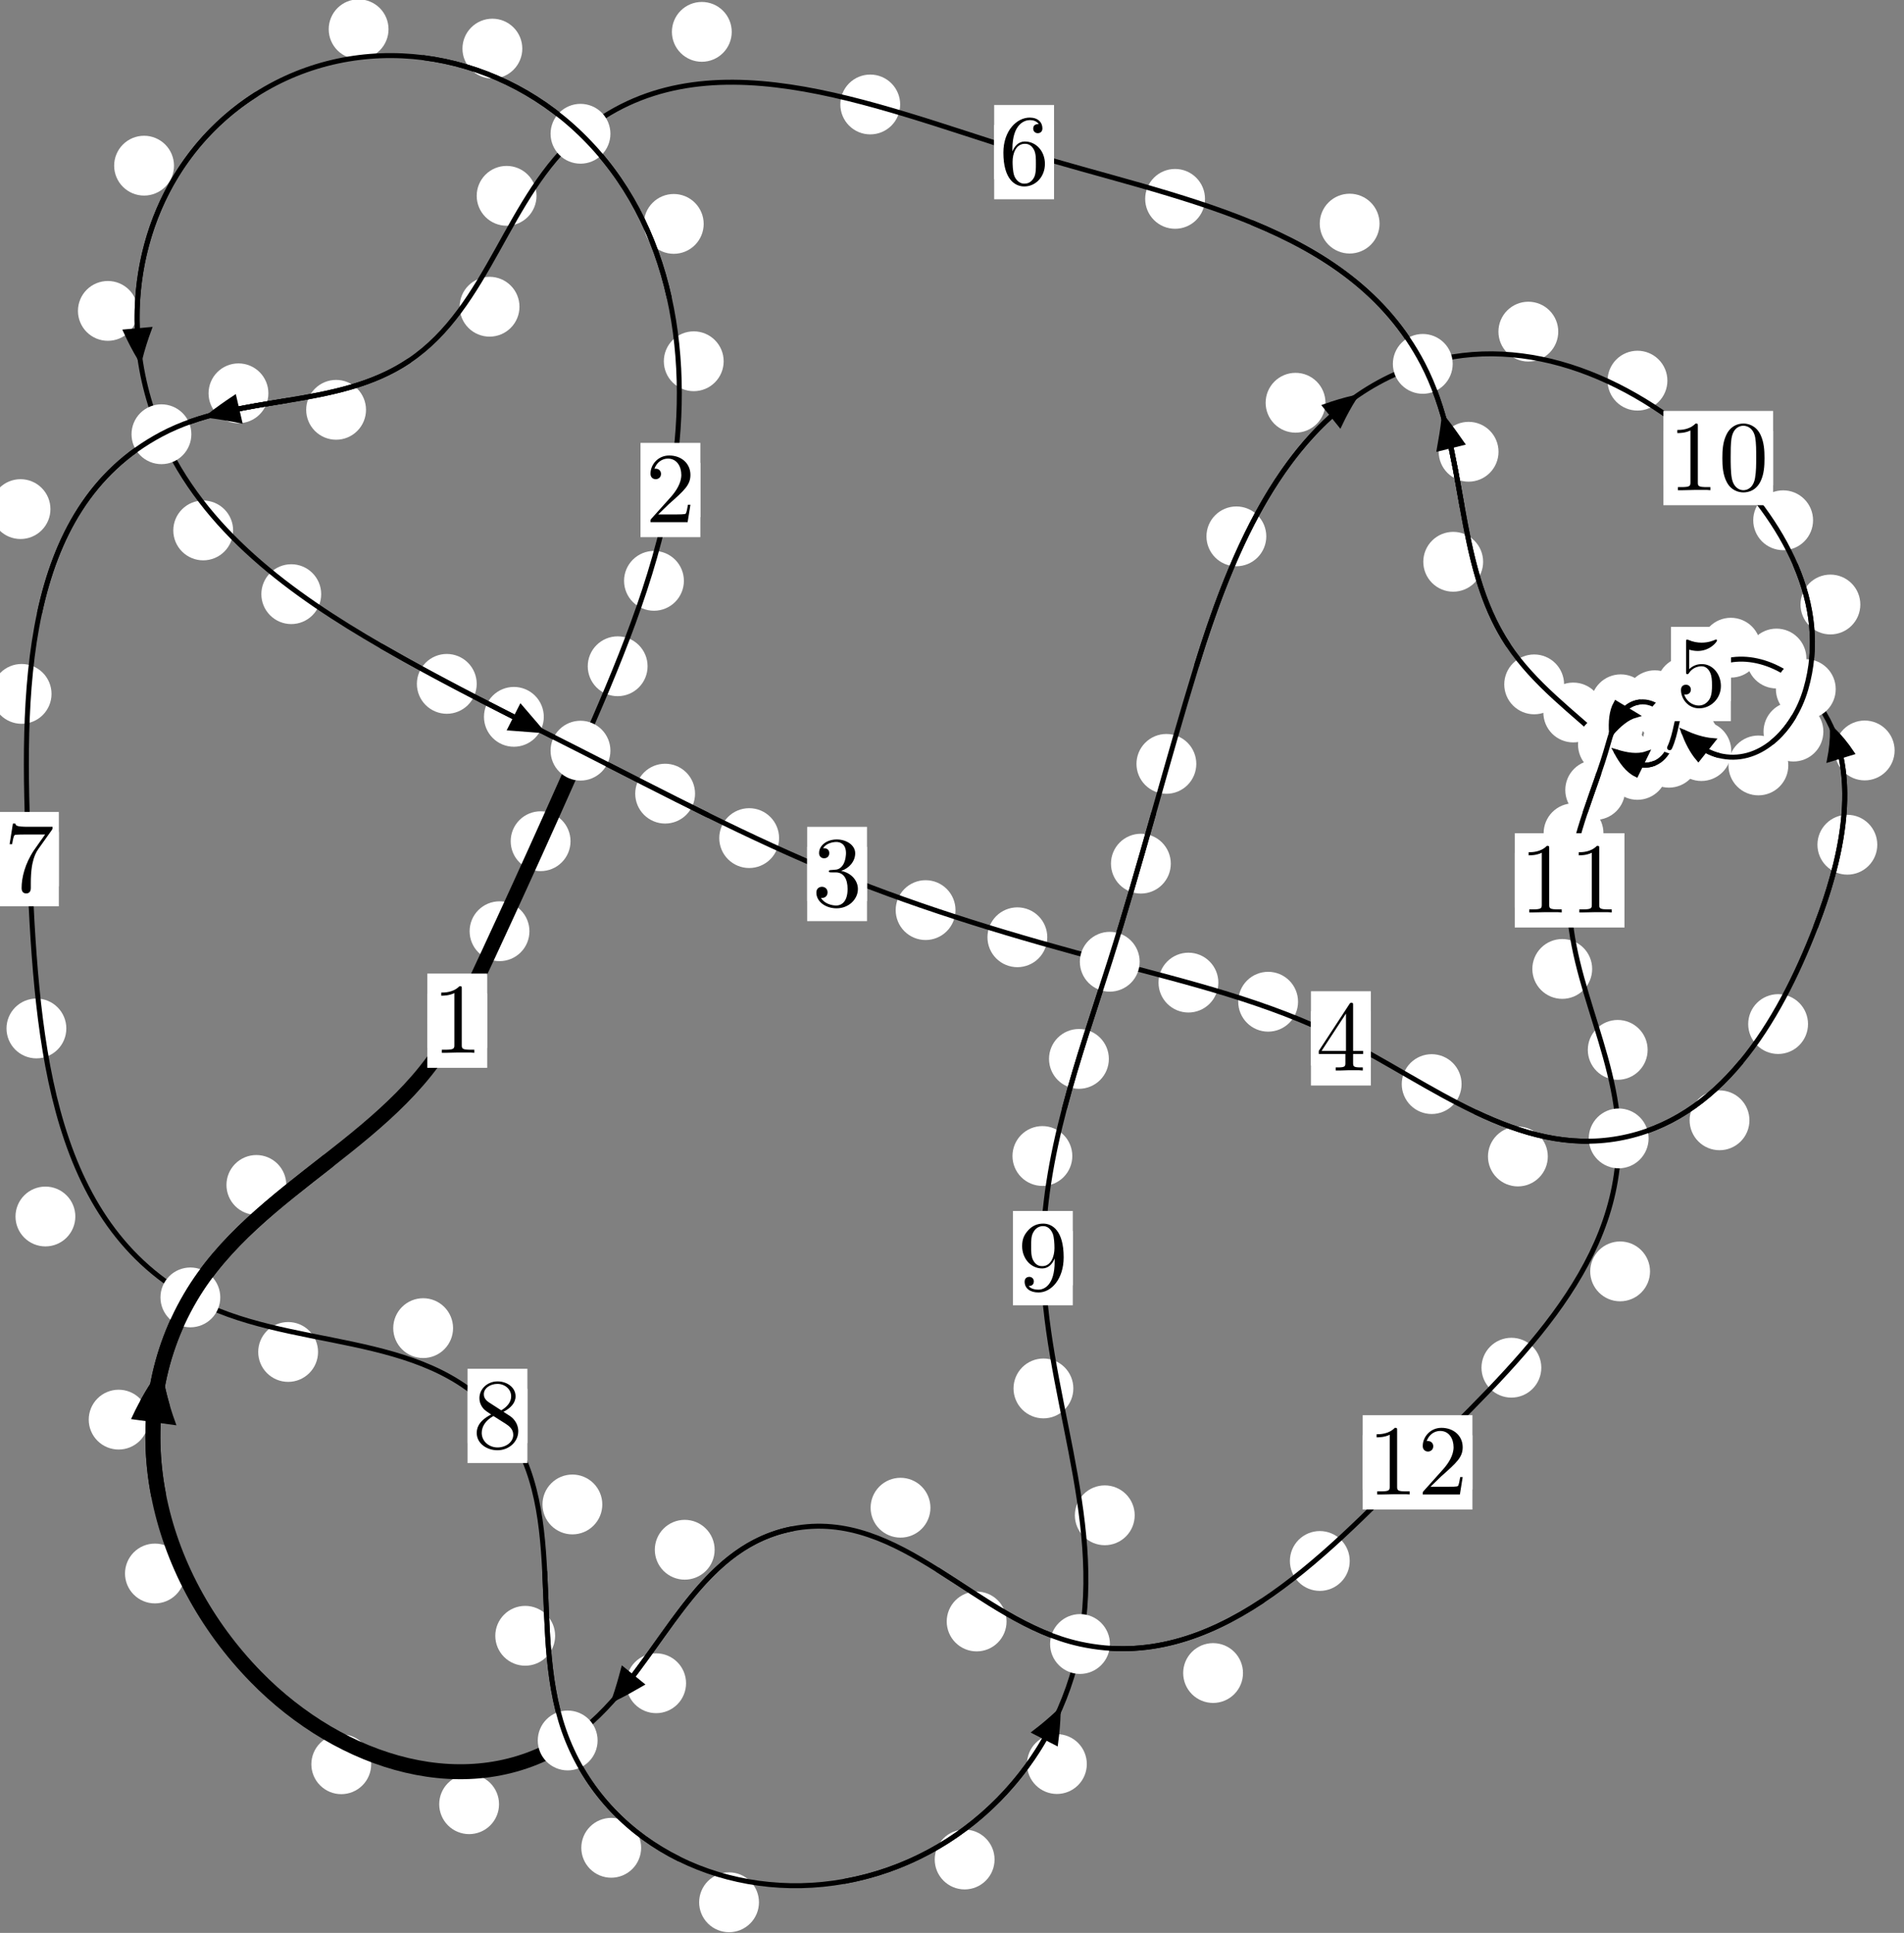 <?xml version="1.0"?>
<!-- Created by MetaPost 1.999 on 2021.07.06:0005 -->
<svg version="1.1" xmlns="http://www.w3.org/2000/svg" xmlns:xlink="http://www.w3.org/1999/xlink" width="190.238" height="193.119" viewBox="0 0 190.238 193.119">
<rect x="0" y="0" width="190.238" height="193.119" fill="#808080" stroke="none"/>
<!-- Original BoundingBox: -58.937637 -118.050888 131.300308 75.068024 -->
  <defs>
    <g transform="scale(0.01,0.01)" id="GLYPHcmr10_48">
      <path style="fill-rule: evenodd;" d="M460 -320C460 -400,455 -480,420 -554C374 -650,292 -666,250 -666C190 -666,117 -640,76 -547C44 -478,39 -400,39 -320C39 -245,43 -155,84 -79C127 2,200 22,249 22C303 22,379 1,423 -94C455 -163,460 -241,460 -320M249 -0C210 -0,151 -25,133 -121C122 -181,122 -273,122 -332C122 -396,122 -462,130 -516C149 -635,224 -644,249 -644C282 -644,348 -626,367 -527C377 -471,377 -395,377 -332C377 -257,377 -189,366 -125C351 -30,294 -0,249 -0"></path>
    </g>
    <g transform="scale(0.01,0.01)" id="GLYPHcmr10_49">
      <path style="fill-rule: evenodd;" d="M294 -640C294 -664,294 -666,271 -666C209 -602,121 -602,89 -602L89 -571C109 -571,168 -571,220 -597L220 -79C220 -43,217 -31,127 -31L95 -31L95 -0L257 -0L130 -3L217 -3L257 -3L297 -3L384 -3L419 -0L419 -31L387 -31C297 -31,294 -42,294 -79"></path>
    </g>
    <g transform="scale(0.01,0.01)" id="GLYPHcmr10_50">
      <path style="fill-rule: evenodd;" d="M127 -77L233 -180C389 -318,449 -372,449 -472C449 -586,359 -666,237 -666C124 -666,50 -574,50 -485C50 -429,100 -429,103 -429C120 -429,155 -441,155 -482C155 -508,137 -534,102 -534C94 -534,92 -534,89 -533C112 -598,166 -635,224 -635C315 -635,358 -554,358 -472C358 -392,308 -313,253 -251L61 -37C50 -26,50 -24,50 -0L421 -0L449 -174L424 -174C419 -144,412 -100,402 -85C395 -77,329 -77,307 -77"></path>
    </g>
    <g transform="scale(0.01,0.01)" id="GLYPHcmr10_51">
      <path style="fill-rule: evenodd;" d="M290 -352C372 -379,430 -449,430 -528C430 -610,342 -666,246 -666C145 -666,69 -606,69 -530C69 -497,91 -478,120 -478C151 -478,171 -500,171 -529C171 -579,124 -579,109 -579C140 -628,206 -641,242 -641C283 -641,338 -619,338 -529C338 -517,336 -459,310 -415C280 -367,246 -364,221 -363C213 -362,189 -360,182 -360C174 -359,167 -358,167 -348C167 -337,174 -337,191 -337L235 -337C317 -337,354 -269,354 -171C354 -35,285 -6,241 -6C198 -6,123 -23,88 -82C123 -77,154 -99,154 -137C154 -173,127 -193,98 -193C74 -193,42 -179,42 -135C42 -44,135 22,244 22C366 22,457 -69,457 -171C457 -253,394 -331,290 -352"></path>
    </g>
    <g transform="scale(0.01,0.01)" id="GLYPHcmr10_52">
      <path style="fill-rule: evenodd;" d="M294 -165L294 -78C294 -42,292 -31,218 -31L197 -31L197 -0L332 -0L238 -3L290 -3L332 -3L374 -3L427 -3L468 -0L468 -31L447 -31C373 -31,371 -42,371 -78L371 -165L471 -165L471 -196L371 -196L371 -651C371 -671,371 -677,355 -677C346 -677,343 -677,335 -665L28 -196L28 -165M300 -196L56 -196L300 -569"></path>
    </g>
    <g transform="scale(0.01,0.01)" id="GLYPHcmr10_53">
      <path style="fill-rule: evenodd;" d="M449 -201C449 -320,367 -420,259 -420C211 -420,168 -404,132 -369L132 -564C152 -558,185 -551,217 -551C340 -551,410 -642,410 -655C410 -661,407 -666,400 -666C399 -666,397 -666,392 -663C372 -654,323 -634,256 -634C216 -634,170 -641,123 -662C115 -665,113 -665,111 -665C101 -665,101 -657,101 -641L101 -345C101 -327,101 -319,115 -319C122 -319,124 -322,128 -328C139 -344,176 -398,257 -398C309 -398,334 -352,342 -334C358 -297,360 -258,360 -208C360 -173,360 -113,336 -71C312 -32,275 -6,229 -6C156 -6,99 -59,82 -118C85 -117,88 -116,99 -116C132 -116,149 -141,149 -165C149 -189,132 -214,99 -214C85 -214,50 -207,50 -161C50 -75,119 22,231 22C347 22,449 -74,449 -201"></path>
    </g>
    <g transform="scale(0.01,0.01)" id="GLYPHcmr10_54">
      <path style="fill-rule: evenodd;" d="M132 -328L132 -352C132 -605,256 -641,307 -641C331 -641,373 -635,395 -601C380 -601,340 -601,340 -556C340 -525,364 -510,386 -510C402 -510,432 -519,432 -558C432 -618,388 -666,305 -666C177 -666,42 -537,42 -316C42 -49,158 22,251 22C362 22,457 -72,457 -204C457 -331,368 -427,257 -427C189 -427,152 -376,132 -328M251 -6C188 -6,158 -66,152 -81C134 -128,134 -208,134 -226C134 -304,166 -404,256 -404C272 -404,318 -404,349 -342C367 -305,367 -254,367 -205C367 -157,367 -107,350 -71C320 -11,274 -6,251 -6"></path>
    </g>
    <g transform="scale(0.01,0.01)" id="GLYPHcmr10_55">
      <path style="fill-rule: evenodd;" d="M476 -609C485 -621,485 -623,485 -644L242 -644C120 -644,118 -657,114 -676L89 -676L56 -470L81 -470C84 -486,93 -549,106 -561C113 -567,191 -567,204 -567L411 -567C400 -551,321 -442,299 -409C209 -274,176 -135,176 -33C176 -23,176 22,222 22C268 22,268 -23,268 -33L268 -84C268 -139,271 -194,279 -248C283 -271,297 -357,341 -419"></path>
    </g>
    <g transform="scale(0.01,0.01)" id="GLYPHcmr10_56">
      <path style="fill-rule: evenodd;" d="M163 -457C117 -487,113 -521,113 -538C113 -599,178 -641,249 -641C322 -641,386 -589,386 -517C386 -460,347 -412,287 -377M309 -362C381 -399,430 -451,430 -517C430 -609,341 -666,250 -666C150 -666,69 -592,69 -499C69 -481,71 -436,113 -389C124 -377,161 -352,186 -335C128 -306,42 -250,42 -151C42 -45,144 22,249 22C362 22,457 -61,457 -168C457 -204,446 -249,408 -291C389 -312,373 -322,309 -362M209 -320L332 -242C360 -223,407 -193,407 -132C407 -58,332 -6,250 -6C164 -6,92 -68,92 -151C92 -209,124 -273,209 -320"></path>
    </g>
    <g transform="scale(0.01,0.01)" id="GLYPHcmr10_57">
      <path style="fill-rule: evenodd;" d="M367 -318L367 -286C367 -52,263 -6,205 -6C188 -6,134 -8,107 -42C151 -42,159 -71,159 -88C159 -119,135 -134,113 -134C97 -134,67 -125,67 -86C67 -19,121 22,206 22C335 22,457 -114,457 -329C457 -598,342 -666,253 -666C198 -666,149 -648,106 -603C65 -558,42 -516,42 -441C42 -316,130 -218,242 -218C303 -218,344 -260,367 -318M243 -241C227 -241,181 -241,150 -304C132 -341,132 -391,132 -440C132 -494,132 -541,153 -578C180 -628,218 -641,253 -641C299 -641,332 -607,349 -562C361 -530,365 -467,365 -421C365 -338,331 -241,243 -241"></path>
    </g>
  </defs>
  <path d="M52.899 93.042C52.899 92.249,52.584 91.489,52.024 90.928C51.463 90.368,50.703 90.053,49.911 90.053C49.118 90.053,48.358 90.368,47.797 90.928C47.237 91.489,46.922 92.249,46.922 93.042C46.922 93.834,47.237 94.594,47.797 95.155C48.358 95.715,49.118 96.03,49.911 96.03C50.703 96.03,51.463 95.715,52.024 95.155C52.584 94.594,52.899 93.834,52.899 93.042Z" style="fill: rgb(100%,100%,100%);stroke: none;"></path>
  <path d="M48.677 101.981C48.677 101.188,48.362 100.428,47.802 99.867C47.241 99.307,46.481 98.992,45.688 98.992C44.896 98.992,44.136 99.307,43.575 99.867C43.015 100.428,42.7 101.188,42.7 101.981C42.7 102.773,43.015 103.534,43.575 104.094C44.136 104.655,44.896 104.969,45.688 104.969C46.481 104.969,47.241 104.655,47.802 104.094C48.362 103.534,48.677 102.773,48.677 101.981Z" style="fill: rgb(100%,100%,100%);stroke: none;"></path>
  <path d="M64.703 66.568C64.703 65.776,64.388 65.015,63.827 64.455C63.267 63.894,62.507 63.579,61.714 63.579C60.921 63.579,60.161 63.894,59.601 64.455C59.04 65.015,58.725 65.776,58.725 66.568C58.725 67.361,59.04 68.121,59.601 68.682C60.161 69.242,60.921 69.557,61.714 69.557C62.507 69.557,63.267 69.242,63.827 68.682C64.388 68.121,64.703 67.361,64.703 66.568Z" style="fill: rgb(100%,100%,100%);stroke: none;"></path>
  <path d="M57.004 84.047C57.004 83.255,56.689 82.494,56.128 81.934C55.568 81.373,54.808 81.059,54.015 81.059C53.222 81.059,52.462 81.373,51.902 81.934C51.341 82.494,51.026 83.255,51.026 84.047C51.026 84.84,51.341 85.6,51.902 86.161C52.462 86.721,53.222 87.036,54.015 87.036C54.808 87.036,55.568 86.721,56.128 86.161C56.689 85.6,57.004 84.84,57.004 84.047Z" style="fill: rgb(100%,100%,100%);stroke: none;"></path>
  <path d="M72.305 36.094C72.305 35.302,71.99 34.542,71.429 33.981C70.869 33.421,70.109 33.106,69.316 33.106C68.523 33.106,67.763 33.421,67.203 33.981C66.642 34.542,66.327 35.302,66.327 36.094C66.327 36.887,66.642 37.647,67.203 38.208C67.763 38.768,68.523 39.083,69.316 39.083C70.109 39.083,70.869 38.768,71.429 38.208C71.99 37.647,72.305 36.887,72.305 36.094Z" style="fill: rgb(100%,100%,100%);stroke: none;"></path>
  <path d="M68.331 58.032C68.331 57.24,68.016 56.48,67.455 55.919C66.895 55.359,66.135 55.044,65.342 55.044C64.549 55.044,63.789 55.359,63.229 55.919C62.668 56.48,62.353 57.24,62.353 58.032C62.353 58.825,62.668 59.585,63.229 60.146C63.789 60.706,64.549 61.021,65.342 61.021C66.135 61.021,66.895 60.706,67.455 60.146C68.016 59.585,68.331 58.825,68.331 58.032Z" style="fill: rgb(100%,100%,100%);stroke: none;"></path>
  <path d="M52.185 4.857C52.185 4.064,51.87 3.304,51.309 2.744C50.749 2.183,49.989 1.868,49.196 1.868C48.403 1.868,47.643 2.183,47.083 2.744C46.522 3.304,46.207 4.064,46.207 4.857C46.207 5.65,46.522 6.41,47.083 6.97C47.643 7.531,48.403 7.846,49.196 7.846C49.989 7.846,50.749 7.531,51.309 6.97C51.87 6.41,52.185 5.65,52.185 4.857Z" style="fill: rgb(100%,100%,100%);stroke: none;"></path>
  <path d="M70.308 22.371C70.308 21.579,69.993 20.819,69.432 20.258C68.872 19.698,68.112 19.383,67.319 19.383C66.526 19.383,65.766 19.698,65.206 20.258C64.645 20.819,64.33 21.579,64.33 22.371C64.33 23.164,64.645 23.924,65.206 24.485C65.766 25.045,66.526 25.36,67.319 25.36C68.112 25.36,68.872 25.045,69.432 24.485C69.993 23.924,70.308 23.164,70.308 22.371Z" style="fill: rgb(100%,100%,100%);stroke: none;"></path>
  <path d="M17.384 16.553C17.384 15.76,17.069 15,16.508 14.439C15.948 13.879,15.188 13.564,14.395 13.564C13.602 13.564,12.842 13.879,12.282 14.439C11.721 15,11.406 15.76,11.406 16.553C11.406 17.345,11.721 18.106,12.282 18.666C12.842 19.226,13.602 19.541,14.395 19.541C15.188 19.541,15.948 19.226,16.508 18.666C17.069 18.106,17.384 17.345,17.384 16.553Z" style="fill: rgb(100%,100%,100%);stroke: none;"></path>
  <path d="M38.82 2.921C38.82 2.128,38.505 1.368,37.945 0.807C37.384 0.247,36.624 -0.068,35.831 -0.068C35.039 -0.068,34.278 0.247,33.718 0.807C33.158 1.368,32.843 2.128,32.843 2.921C32.843 3.713,33.158 4.474,33.718 5.034C34.278 5.595,35.039 5.909,35.831 5.909C36.624 5.909,37.384 5.595,37.945 5.034C38.505 4.474,38.82 3.713,38.82 2.921Z" style="fill: rgb(100%,100%,100%);stroke: none;"></path>
  <path d="M23.293 52.997C23.293 52.204,22.978 51.444,22.417 50.883C21.857 50.323,21.097 50.008,20.304 50.008C19.511 50.008,18.751 50.323,18.191 50.883C17.63 51.444,17.315 52.204,17.315 52.997C17.315 53.789,17.63 54.549,18.191 55.11C18.751 55.67,19.511 55.985,20.304 55.985C21.097 55.985,21.857 55.67,22.417 55.11C22.978 54.549,23.293 53.789,23.293 52.997Z" style="fill: rgb(100%,100%,100%);stroke: none;"></path>
  <path d="M13.766 31.062C13.766 30.27,13.451 29.509,12.891 28.949C12.33 28.388,11.57 28.074,10.778 28.074C9.985 28.074,9.225 28.388,8.664 28.949C8.104 29.509,7.789 30.27,7.789 31.062C7.789 31.855,8.104 32.615,8.664 33.176C9.225 33.736,9.985 34.051,10.778 34.051C11.57 34.051,12.33 33.736,12.891 33.176C13.451 32.615,13.766 31.855,13.766 31.062Z" style="fill: rgb(100%,100%,100%);stroke: none;"></path>
  <path d="M47.63 68.327C47.63 67.534,47.315 66.774,46.755 66.214C46.194 65.653,45.434 65.338,44.641 65.338C43.849 65.338,43.088 65.653,42.528 66.214C41.968 66.774,41.653 67.534,41.653 68.327C41.653 69.12,41.968 69.88,42.528 70.44C43.088 71.001,43.849 71.316,44.641 71.316C45.434 71.316,46.194 71.001,46.755 70.44C47.315 69.88,47.63 69.12,47.63 68.327Z" style="fill: rgb(100%,100%,100%);stroke: none;"></path>
  <path d="M32.091 59.364C32.091 58.571,31.776 57.811,31.215 57.251C30.655 56.69,29.895 56.375,29.102 56.375C28.309 56.375,27.549 56.69,26.989 57.251C26.428 57.811,26.113 58.571,26.113 59.364C26.113 60.157,26.428 60.917,26.989 61.477C27.549 62.038,28.309 62.353,29.102 62.353C29.895 62.353,30.655 62.038,31.215 61.477C31.776 60.917,32.091 60.157,32.091 59.364Z" style="fill: rgb(100%,100%,100%);stroke: none;"></path>
  <path d="M69.446 79.295C69.446 78.502,69.131 77.742,68.571 77.182C68.01 76.621,67.25 76.306,66.458 76.306C65.665 76.306,64.905 76.621,64.344 77.182C63.784 77.742,63.469 78.502,63.469 79.295C63.469 80.088,63.784 80.848,64.344 81.408C64.905 81.969,65.665 82.284,66.458 82.284C67.25 82.284,68.01 81.969,68.571 81.408C69.131 80.848,69.446 80.088,69.446 79.295Z" style="fill: rgb(100%,100%,100%);stroke: none;"></path>
  <path d="M54.334 71.62C54.334 70.828,54.019 70.068,53.458 69.507C52.898 68.947,52.137 68.632,51.345 68.632C50.552 68.632,49.792 68.947,49.231 69.507C48.671 70.068,48.356 70.828,48.356 71.62C48.356 72.413,48.671 73.173,49.231 73.734C49.792 74.294,50.552 74.609,51.345 74.609C52.137 74.609,52.898 74.294,53.458 73.734C54.019 73.173,54.334 72.413,54.334 71.62Z" style="fill: rgb(100%,100%,100%);stroke: none;"></path>
  <path d="M95.469 90.931C95.469 90.138,95.154 89.378,94.594 88.817C94.033 88.257,93.273 87.942,92.481 87.942C91.688 87.942,90.928 88.257,90.367 88.817C89.807 89.378,89.492 90.138,89.492 90.931C89.492 91.723,89.807 92.484,90.367 93.044C90.928 93.604,91.688 93.919,92.481 93.919C93.273 93.919,94.033 93.604,94.594 93.044C95.154 92.484,95.469 91.723,95.469 90.931Z" style="fill: rgb(100%,100%,100%);stroke: none;"></path>
  <path d="M77.842 83.737C77.842 82.944,77.527 82.184,76.967 81.624C76.406 81.063,75.646 80.748,74.854 80.748C74.061 80.748,73.301 81.063,72.74 81.624C72.18 82.184,71.865 82.944,71.865 83.737C71.865 84.53,72.18 85.29,72.74 85.85C73.301 86.411,74.061 86.726,74.854 86.726C75.646 86.726,76.406 86.411,76.967 85.85C77.527 85.29,77.842 84.53,77.842 83.737Z" style="fill: rgb(100%,100%,100%);stroke: none;"></path>
  <path d="M121.731 98.173C121.731 97.381,121.416 96.62,120.855 96.06C120.295 95.499,119.535 95.185,118.742 95.185C117.949 95.185,117.189 95.499,116.629 96.06C116.068 96.62,115.753 97.381,115.753 98.173C115.753 98.966,116.068 99.726,116.629 100.287C117.189 100.847,117.949 101.162,118.742 101.162C119.535 101.162,120.295 100.847,120.855 100.287C121.416 99.726,121.731 98.966,121.731 98.173Z" style="fill: rgb(100%,100%,100%);stroke: none;"></path>
  <path d="M104.639 93.644C104.639 92.852,104.324 92.091,103.764 91.531C103.203 90.971,102.443 90.656,101.651 90.656C100.858 90.656,100.098 90.971,99.537 91.531C98.977 92.091,98.662 92.852,98.662 93.644C98.662 94.437,98.977 95.197,99.537 95.758C100.098 96.318,100.858 96.633,101.651 96.633C102.443 96.633,103.203 96.318,103.764 95.758C104.324 95.197,104.639 94.437,104.639 93.644Z" style="fill: rgb(100%,100%,100%);stroke: none;"></path>
  <path d="M146.033 108.315C146.033 107.522,145.718 106.762,145.158 106.201C144.597 105.641,143.837 105.326,143.045 105.326C142.252 105.326,141.492 105.641,140.931 106.201C140.371 106.762,140.056 107.522,140.056 108.315C140.056 109.107,140.371 109.867,140.931 110.428C141.492 110.988,142.252 111.303,143.045 111.303C143.837 111.303,144.597 110.988,145.158 110.428C145.718 109.867,146.033 109.107,146.033 108.315Z" style="fill: rgb(100%,100%,100%);stroke: none;"></path>
  <path d="M129.695 100.085C129.695 99.292,129.38 98.532,128.82 97.972C128.259 97.411,127.499 97.096,126.707 97.096C125.914 97.096,125.154 97.411,124.593 97.972C124.033 98.532,123.718 99.292,123.718 100.085C123.718 100.878,124.033 101.638,124.593 102.198C125.154 102.759,125.914 103.074,126.707 103.074C127.499 103.074,128.259 102.759,128.82 102.198C129.38 101.638,129.695 100.878,129.695 100.085Z" style="fill: rgb(100%,100%,100%);stroke: none;"></path>
  <path d="M174.795 111.932C174.795 111.139,174.48 110.379,173.92 109.818C173.359 109.258,172.599 108.943,171.806 108.943C171.014 108.943,170.254 109.258,169.693 109.818C169.133 110.379,168.818 111.139,168.818 111.932C168.818 112.724,169.133 113.484,169.693 114.045C170.254 114.605,171.014 114.92,171.806 114.92C172.599 114.92,173.359 114.605,173.92 114.045C174.48 113.484,174.795 112.724,174.795 111.932Z" style="fill: rgb(100%,100%,100%);stroke: none;"></path>
  <path d="M154.649 115.547C154.649 114.754,154.334 113.994,153.773 113.434C153.213 112.873,152.453 112.558,151.66 112.558C150.867 112.558,150.107 112.873,149.547 113.434C148.986 113.994,148.671 114.754,148.671 115.547C148.671 116.34,148.986 117.1,149.547 117.66C150.107 118.221,150.867 118.536,151.66 118.536C152.453 118.536,153.213 118.221,153.773 117.66C154.334 117.1,154.649 116.34,154.649 115.547Z" style="fill: rgb(100%,100%,100%);stroke: none;"></path>
  <path d="M187.568 84.398C187.568 83.606,187.253 82.845,186.692 82.285C186.132 81.725,185.372 81.41,184.579 81.41C183.786 81.41,183.026 81.725,182.466 82.285C181.905 82.845,181.59 83.606,181.59 84.398C181.59 85.191,181.905 85.951,182.466 86.512C183.026 87.072,183.786 87.387,184.579 87.387C185.372 87.387,186.132 87.072,186.692 86.512C187.253 85.951,187.568 85.191,187.568 84.398Z" style="fill: rgb(100%,100%,100%);stroke: none;"></path>
  <path d="M180.648 102.317C180.648 101.524,180.333 100.764,179.773 100.203C179.212 99.643,178.452 99.328,177.66 99.328C176.867 99.328,176.107 99.643,175.546 100.203C174.986 100.764,174.671 101.524,174.671 102.317C174.671 103.109,174.986 103.87,175.546 104.43C176.107 104.991,176.867 105.305,177.66 105.305C178.452 105.305,179.212 104.991,179.773 104.43C180.333 103.87,180.648 103.109,180.648 102.317Z" style="fill: rgb(100%,100%,100%);stroke: none;"></path>
  <path d="M180.485 65.796C180.485 65.003,180.17 64.243,179.61 63.683C179.049 63.122,178.289 62.807,177.496 62.807C176.704 62.807,175.944 63.122,175.383 63.683C174.823 64.243,174.508 65.003,174.508 65.796C174.508 66.589,174.823 67.349,175.383 67.909C175.944 68.47,176.704 68.785,177.496 68.785C178.289 68.785,179.049 68.47,179.61 67.909C180.17 67.349,180.485 66.589,180.485 65.796Z" style="fill: rgb(100%,100%,100%);stroke: none;"></path>
  <path d="M189.3 74.98C189.3 74.187,188.985 73.427,188.425 72.867C187.864 72.306,187.104 71.991,186.312 71.991C185.519 71.991,184.759 72.306,184.198 72.867C183.638 73.427,183.323 74.187,183.323 74.98C183.323 75.773,183.638 76.533,184.198 77.093C184.759 77.654,185.519 77.969,186.312 77.969C187.104 77.969,187.864 77.654,188.425 77.093C188.985 76.533,189.3 75.773,189.3 74.98Z" style="fill: rgb(100%,100%,100%);stroke: none;"></path>
  <path d="M171.495 68.604C171.495 67.811,171.18 67.051,170.62 66.49C170.059 65.93,169.299 65.615,168.506 65.615C167.714 65.615,166.954 65.93,166.393 66.49C165.833 67.051,165.518 67.811,165.518 68.604C165.518 69.396,165.833 70.156,166.393 70.717C166.954 71.277,167.714 71.592,168.506 71.592C169.299 71.592,170.059 71.277,170.62 70.717C171.18 70.156,171.495 69.396,171.495 68.604Z" style="fill: rgb(100%,100%,100%);stroke: none;"></path>
  <path d="M175.924 64.713C175.924 63.92,175.609 63.16,175.049 62.6C174.488 62.039,173.728 61.724,172.935 61.724C172.143 61.724,171.382 62.039,170.822 62.6C170.261 63.16,169.947 63.92,169.947 64.713C169.947 65.506,170.261 66.266,170.822 66.826C171.382 67.387,172.143 67.702,172.935 67.702C173.728 67.702,174.488 67.387,175.049 66.826C175.609 66.266,175.924 65.506,175.924 64.713Z" style="fill: rgb(100%,100%,100%);stroke: none;"></path>
  <path d="M170.157 73.962C170.157 73.17,169.842 72.41,169.281 71.849C168.721 71.289,167.961 70.974,167.168 70.974C166.375 70.974,165.615 71.289,165.055 71.849C164.494 72.41,164.179 73.17,164.179 73.962C164.179 74.755,164.494 75.515,165.055 76.076C165.615 76.636,166.375 76.951,167.168 76.951C167.961 76.951,168.721 76.636,169.281 76.076C169.842 75.515,170.157 74.755,170.157 73.962Z" style="fill: rgb(100%,100%,100%);stroke: none;"></path>
  <path d="M170.905 70.502C170.905 69.709,170.59 68.949,170.03 68.388C169.469 67.828,168.709 67.513,167.917 67.513C167.124 67.513,166.364 67.828,165.803 68.388C165.243 68.949,164.928 69.709,164.928 70.502C164.928 71.294,165.243 72.054,165.803 72.615C166.364 73.175,167.124 73.49,167.917 73.49C168.709 73.49,169.469 73.175,170.03 72.615C170.59 72.054,170.905 71.294,170.905 70.502Z" style="fill: rgb(100%,100%,100%);stroke: none;"></path>
  <path d="M166.587 76.921C166.587 76.129,166.272 75.368,165.711 74.808C165.151 74.247,164.391 73.932,163.598 73.932C162.805 73.932,162.045 74.247,161.485 74.808C160.924 75.368,160.609 76.129,160.609 76.921C160.609 77.714,160.924 78.474,161.485 79.035C162.045 79.595,162.805 79.91,163.598 79.91C164.391 79.91,165.151 79.595,165.711 79.035C166.272 78.474,166.587 77.714,166.587 76.921Z" style="fill: rgb(100%,100%,100%);stroke: none;"></path>
  <path d="M169.739 75.707C169.739 74.914,169.424 74.154,168.864 73.593C168.303 73.033,167.543 72.718,166.75 72.718C165.958 72.718,165.198 73.033,164.637 73.593C164.077 74.154,163.762 74.914,163.762 75.707C163.762 76.499,164.077 77.259,164.637 77.82C165.198 78.38,165.958 78.695,166.75 78.695C167.543 78.695,168.303 78.38,168.864 77.82C169.424 77.259,169.739 76.499,169.739 75.707Z" style="fill: rgb(100%,100%,100%);stroke: none;"></path>
  <path d="M160.181 71.187C160.181 70.394,159.866 69.634,159.306 69.074C158.745 68.513,157.985 68.198,157.192 68.198C156.4 68.198,155.64 68.513,155.079 69.074C154.519 69.634,154.204 70.394,154.204 71.187C154.204 71.98,154.519 72.74,155.079 73.3C155.64 73.861,156.4 74.176,157.192 74.176C157.985 74.176,158.745 73.861,159.306 73.3C159.866 72.74,160.181 71.98,160.181 71.187Z" style="fill: rgb(100%,100%,100%);stroke: none;"></path>
  <path d="M164.997 75.64C164.997 74.847,164.682 74.087,164.121 73.527C163.561 72.966,162.801 72.651,162.008 72.651C161.215 72.651,160.455 72.966,159.895 73.527C159.334 74.087,159.019 74.847,159.019 75.64C159.019 76.433,159.334 77.193,159.895 77.753C160.455 78.314,161.215 78.629,162.008 78.629C162.801 78.629,163.561 78.314,164.121 77.753C164.682 77.193,164.997 76.433,164.997 75.64Z" style="fill: rgb(100%,100%,100%);stroke: none;"></path>
  <path d="M148.186 56.129C148.186 55.336,147.871 54.576,147.311 54.016C146.75 53.455,145.99 53.14,145.197 53.14C144.405 53.14,143.644 53.455,143.084 54.016C142.523 54.576,142.209 55.336,142.209 56.129C142.209 56.922,142.523 57.682,143.084 58.242C143.644 58.803,144.405 59.118,145.197 59.118C145.99 59.118,146.75 58.803,147.311 58.242C147.871 57.682,148.186 56.922,148.186 56.129Z" style="fill: rgb(100%,100%,100%);stroke: none;"></path>
  <path d="M156.276 68.378C156.276 67.585,155.961 66.825,155.4 66.265C154.84 65.704,154.08 65.389,153.287 65.389C152.494 65.389,151.734 65.704,151.174 66.265C150.613 66.825,150.298 67.585,150.298 68.378C150.298 69.171,150.613 69.931,151.174 70.491C151.734 71.052,152.494 71.367,153.287 71.367C154.08 71.367,154.84 71.052,155.4 70.491C155.961 69.931,156.276 69.171,156.276 68.378Z" style="fill: rgb(100%,100%,100%);stroke: none;"></path>
  <path d="M137.838 22.342C137.838 21.55,137.523 20.79,136.963 20.229C136.402 19.669,135.642 19.354,134.85 19.354C134.057 19.354,133.297 19.669,132.736 20.229C132.176 20.79,131.861 21.55,131.861 22.342C131.861 23.135,132.176 23.895,132.736 24.456C133.297 25.016,134.057 25.331,134.85 25.331C135.642 25.331,136.402 25.016,136.963 24.456C137.523 23.895,137.838 23.135,137.838 22.342Z" style="fill: rgb(100%,100%,100%);stroke: none;"></path>
  <path d="M149.724 45.136C149.724 44.343,149.409 43.583,148.849 43.023C148.288 42.462,147.528 42.147,146.735 42.147C145.943 42.147,145.183 42.462,144.622 43.023C144.062 43.583,143.747 44.343,143.747 45.136C143.747 45.929,144.062 46.689,144.622 47.249C145.183 47.81,145.943 48.125,146.735 48.125C147.528 48.125,148.288 47.81,148.849 47.249C149.409 46.689,149.724 45.929,149.724 45.136Z" style="fill: rgb(100%,100%,100%);stroke: none;"></path>
  <path d="M89.94 10.439C89.94 9.646,89.625 8.886,89.064 8.325C88.504 7.765,87.744 7.45,86.951 7.45C86.158 7.45,85.398 7.765,84.838 8.325C84.277 8.886,83.962 9.646,83.962 10.439C83.962 11.231,84.277 11.992,84.838 12.552C85.398 13.113,86.158 13.427,86.951 13.427C87.744 13.427,88.504 13.113,89.064 12.552C89.625 11.992,89.94 11.231,89.94 10.439Z" style="fill: rgb(100%,100%,100%);stroke: none;"></path>
  <path d="M120.398 19.869C120.398 19.076,120.083 18.316,119.522 17.756C118.962 17.195,118.202 16.88,117.409 16.88C116.616 16.88,115.856 17.195,115.296 17.756C114.735 18.316,114.42 19.076,114.42 19.869C114.42 20.662,114.735 21.422,115.296 21.982C115.856 22.543,116.616 22.858,117.409 22.858C118.202 22.858,118.962 22.543,119.522 21.982C120.083 21.422,120.398 20.662,120.398 19.869Z" style="fill: rgb(100%,100%,100%);stroke: none;"></path>
  <path d="M53.607 19.565C53.607 18.773,53.292 18.013,52.732 17.452C52.171 16.892,51.411 16.577,50.619 16.577C49.826 16.577,49.066 16.892,48.505 17.452C47.945 18.013,47.63 18.773,47.63 19.565C47.63 20.358,47.945 21.118,48.505 21.679C49.066 22.239,49.826 22.554,50.619 22.554C51.411 22.554,52.171 22.239,52.732 21.679C53.292 21.118,53.607 20.358,53.607 19.565Z" style="fill: rgb(100%,100%,100%);stroke: none;"></path>
  <path d="M73.111 3.183C73.111 2.39,72.796 1.63,72.236 1.07C71.675 0.509,70.915 0.194,70.122 0.194C69.33 0.194,68.57 0.509,68.009 1.07C67.449 1.63,67.134 2.39,67.134 3.183C67.134 3.976,67.449 4.736,68.009 5.296C68.57 5.857,69.33 6.172,70.122 6.172C70.915 6.172,71.675 5.857,72.236 5.296C72.796 4.736,73.111 3.976,73.111 3.183Z" style="fill: rgb(100%,100%,100%);stroke: none;"></path>
  <path d="M36.57 40.945C36.57 40.153,36.255 39.393,35.695 38.832C35.134 38.272,34.374 37.957,33.582 37.957C32.789 37.957,32.029 38.272,31.468 38.832C30.908 39.393,30.593 40.153,30.593 40.945C30.593 41.738,30.908 42.498,31.468 43.059C32.029 43.619,32.789 43.934,33.582 43.934C34.374 43.934,35.134 43.619,35.695 43.059C36.255 42.498,36.57 41.738,36.57 40.945Z" style="fill: rgb(100%,100%,100%);stroke: none;"></path>
  <path d="M51.904 30.646C51.904 29.853,51.59 29.093,51.029 28.533C50.469 27.972,49.708 27.657,48.916 27.657C48.123 27.657,47.363 27.972,46.802 28.533C46.242 29.093,45.927 29.853,45.927 30.646C45.927 31.439,46.242 32.199,46.802 32.759C47.363 33.32,48.123 33.635,48.916 33.635C49.708 33.635,50.469 33.32,51.029 32.759C51.59 32.199,51.904 31.439,51.904 30.646Z" style="fill: rgb(100%,100%,100%);stroke: none;"></path>
  <path d="M5.04 50.865C5.04 50.072,4.725 49.312,4.164 48.752C3.604 48.191,2.844 47.876,2.051 47.876C1.258 47.876,0.498 48.191,-0.062 48.752C-0.623 49.312,-0.938 50.072,-0.938 50.865C-0.938 51.658,-0.623 52.418,-0.062 52.978C0.498 53.539,1.258 53.854,2.051 53.854C2.844 53.854,3.604 53.539,4.164 52.978C4.725 52.418,5.04 51.658,5.04 50.865Z" style="fill: rgb(100%,100%,100%);stroke: none;"></path>
  <path d="M26.816 39.297C26.816 38.504,26.501 37.744,25.94 37.183C25.38 36.623,24.62 36.308,23.827 36.308C23.034 36.308,22.274 36.623,21.714 37.183C21.153 37.744,20.838 38.504,20.838 39.297C20.838 40.089,21.153 40.849,21.714 41.41C22.274 41.97,23.034 42.285,23.827 42.285C24.62 42.285,25.38 41.97,25.94 41.41C26.501 40.849,26.816 40.089,26.816 39.297Z" style="fill: rgb(100%,100%,100%);stroke: none;"></path>
  <path d="M6.627 102.755C6.627 101.963,6.312 101.202,5.752 100.642C5.191 100.081,4.431 99.767,3.638 99.767C2.846 99.767,2.086 100.081,1.525 100.642C0.965 101.202,0.65 101.963,0.65 102.755C0.65 103.548,0.965 104.308,1.525 104.869C2.086 105.429,2.846 105.744,3.638 105.744C4.431 105.744,5.191 105.429,5.752 104.869C6.312 104.308,6.627 103.548,6.627 102.755Z" style="fill: rgb(100%,100%,100%);stroke: none;"></path>
  <path d="M5.148 69.328C5.148 68.535,4.833 67.775,4.273 67.214C3.712 66.654,2.952 66.339,2.16 66.339C1.367 66.339,0.607 66.654,0.046 67.214C-0.514 67.775,-0.829 68.535,-0.829 69.328C-0.829 70.12,-0.514 70.88,0.046 71.441C0.607 72.001,1.367 72.316,2.16 72.316C2.952 72.316,3.712 72.001,4.273 71.441C4.833 70.88,5.148 70.12,5.148 69.328Z" style="fill: rgb(100%,100%,100%);stroke: none;"></path>
  <path d="M31.778 135.077C31.778 134.285,31.463 133.524,30.902 132.964C30.342 132.403,29.581 132.088,28.789 132.088C27.996 132.088,27.236 132.403,26.675 132.964C26.115 133.524,25.8 134.285,25.8 135.077C25.8 135.87,26.115 136.63,26.675 137.191C27.236 137.751,27.996 138.066,28.789 138.066C29.581 138.066,30.342 137.751,30.902 137.191C31.463 136.63,31.778 135.87,31.778 135.077Z" style="fill: rgb(100%,100%,100%);stroke: none;"></path>
  <path d="M7.527 121.543C7.527 120.75,7.212 119.99,6.651 119.43C6.091 118.869,5.331 118.554,4.538 118.554C3.745 118.554,2.985 118.869,2.425 119.43C1.864 119.99,1.549 120.75,1.549 121.543C1.549 122.336,1.864 123.096,2.425 123.656C2.985 124.217,3.745 124.532,4.538 124.532C5.331 124.532,6.091 124.217,6.651 123.656C7.212 123.096,7.527 122.336,7.527 121.543Z" style="fill: rgb(100%,100%,100%);stroke: none;"></path>
  <path d="M60.179 150.314C60.179 149.521,59.864 148.761,59.303 148.201C58.743 147.64,57.983 147.325,57.19 147.325C56.397 147.325,55.637 147.64,55.077 148.201C54.516 148.761,54.201 149.521,54.201 150.314C54.201 151.107,54.516 151.867,55.077 152.427C55.637 152.988,56.397 153.303,57.19 153.303C57.983 153.303,58.743 152.988,59.303 152.427C59.864 151.867,60.179 151.107,60.179 150.314Z" style="fill: rgb(100%,100%,100%);stroke: none;"></path>
  <path d="M45.268 132.696C45.268 131.904,44.953 131.143,44.392 130.583C43.832 130.022,43.072 129.708,42.279 129.708C41.486 129.708,40.726 130.022,40.166 130.583C39.605 131.143,39.29 131.904,39.29 132.696C39.29 133.489,39.605 134.249,40.166 134.81C40.726 135.37,41.486 135.685,42.279 135.685C43.072 135.685,43.832 135.37,44.392 134.81C44.953 134.249,45.268 133.489,45.268 132.696Z" style="fill: rgb(100%,100%,100%);stroke: none;"></path>
  <path d="M64.058 184.617C64.058 183.824,63.743 183.064,63.183 182.504C62.622 181.943,61.862 181.628,61.069 181.628C60.277 181.628,59.516 181.943,58.956 182.504C58.396 183.064,58.081 183.824,58.081 184.617C58.081 185.41,58.396 186.17,58.956 186.73C59.516 187.291,60.277 187.606,61.069 187.606C61.862 187.606,62.622 187.291,63.183 186.73C63.743 186.17,64.058 185.41,64.058 184.617Z" style="fill: rgb(100%,100%,100%);stroke: none;"></path>
  <path d="M55.466 163.436C55.466 162.643,55.151 161.883,54.59 161.322C54.03 160.762,53.27 160.447,52.477 160.447C51.684 160.447,50.924 160.762,50.364 161.322C49.803 161.883,49.488 162.643,49.488 163.436C49.488 164.228,49.803 164.989,50.364 165.549C50.924 166.109,51.684 166.424,52.477 166.424C53.27 166.424,54.03 166.109,54.59 165.549C55.151 164.989,55.466 164.228,55.466 163.436Z" style="fill: rgb(100%,100%,100%);stroke: none;"></path>
  <path d="M99.371 185.787C99.371 184.994,99.056 184.234,98.495 183.674C97.935 183.113,97.175 182.798,96.382 182.798C95.589 182.798,94.829 183.113,94.269 183.674C93.708 184.234,93.393 184.994,93.393 185.787C93.393 186.58,93.708 187.34,94.269 187.9C94.829 188.461,95.589 188.776,96.382 188.776C97.175 188.776,97.935 188.461,98.495 187.9C99.056 187.34,99.371 186.58,99.371 185.787Z" style="fill: rgb(100%,100%,100%);stroke: none;"></path>
  <path d="M75.832 190.062C75.832 189.269,75.518 188.509,74.957 187.949C74.397 187.388,73.636 187.073,72.844 187.073C72.051 187.073,71.291 187.388,70.73 187.949C70.17 188.509,69.855 189.269,69.855 190.062C69.855 190.855,70.17 191.615,70.73 192.175C71.291 192.736,72.051 193.051,72.844 193.051C73.636 193.051,74.397 192.736,74.957 192.175C75.518 191.615,75.832 190.855,75.832 190.062Z" style="fill: rgb(100%,100%,100%);stroke: none;"></path>
  <path d="M113.373 151.397C113.373 150.604,113.058 149.844,112.498 149.283C111.937 148.723,111.177 148.408,110.385 148.408C109.592 148.408,108.832 148.723,108.271 149.283C107.711 149.844,107.396 150.604,107.396 151.397C107.396 152.189,107.711 152.95,108.271 153.51C108.832 154.07,109.592 154.385,110.385 154.385C111.177 154.385,111.937 154.07,112.498 153.51C113.058 152.95,113.373 152.189,113.373 151.397Z" style="fill: rgb(100%,100%,100%);stroke: none;"></path>
  <path d="M108.589 176.25C108.589 175.457,108.274 174.697,107.714 174.137C107.153 173.576,106.393 173.261,105.601 173.261C104.808 173.261,104.048 173.576,103.487 174.137C102.927 174.697,102.612 175.457,102.612 176.25C102.612 177.043,102.927 177.803,103.487 178.363C104.048 178.924,104.808 179.239,105.601 179.239C106.393 179.239,107.153 178.924,107.714 178.363C108.274 177.803,108.589 177.043,108.589 176.25Z" style="fill: rgb(100%,100%,100%);stroke: none;"></path>
  <path d="M107.139 115.499C107.139 114.706,106.825 113.946,106.264 113.385C105.704 112.825,104.943 112.51,104.151 112.51C103.358 112.51,102.598 112.825,102.037 113.385C101.477 113.946,101.162 114.706,101.162 115.499C101.162 116.291,101.477 117.051,102.037 117.612C102.598 118.172,103.358 118.487,104.151 118.487C104.943 118.487,105.704 118.172,106.264 117.612C106.825 117.051,107.139 116.291,107.139 115.499Z" style="fill: rgb(100%,100%,100%);stroke: none;"></path>
  <path d="M107.243 138.721C107.243 137.928,106.928 137.168,106.368 136.608C105.807 136.047,105.047 135.732,104.255 135.732C103.462 135.732,102.702 136.047,102.141 136.608C101.581 137.168,101.266 137.928,101.266 138.721C101.266 139.514,101.581 140.274,102.141 140.834C102.702 141.395,103.462 141.71,104.255 141.71C105.047 141.71,105.807 141.395,106.368 140.834C106.928 140.274,107.243 139.514,107.243 138.721Z" style="fill: rgb(100%,100%,100%);stroke: none;"></path>
  <path d="M116.98 86.289C116.98 85.497,116.665 84.737,116.104 84.176C115.544 83.616,114.784 83.301,113.991 83.301C113.198 83.301,112.438 83.616,111.878 84.176C111.317 84.737,111.002 85.497,111.002 86.289C111.002 87.082,111.317 87.842,111.878 88.403C112.438 88.963,113.198 89.278,113.991 89.278C114.784 89.278,115.544 88.963,116.104 88.403C116.665 87.842,116.98 87.082,116.98 86.289Z" style="fill: rgb(100%,100%,100%);stroke: none;"></path>
  <path d="M110.791 105.796C110.791 105.004,110.476 104.243,109.915 103.683C109.355 103.122,108.594 102.808,107.802 102.808C107.009 102.808,106.249 103.122,105.688 103.683C105.128 104.243,104.813 105.004,104.813 105.796C104.813 106.589,105.128 107.349,105.688 107.91C106.249 108.47,107.009 108.785,107.802 108.785C108.594 108.785,109.355 108.47,109.915 107.91C110.476 107.349,110.791 106.589,110.791 105.796Z" style="fill: rgb(100%,100%,100%);stroke: none;"></path>
  <path d="M126.521 53.589C126.521 52.796,126.206 52.036,125.645 51.475C125.085 50.915,124.325 50.6,123.532 50.6C122.739 50.6,121.979 50.915,121.419 51.475C120.858 52.036,120.543 52.796,120.543 53.589C120.543 54.381,120.858 55.141,121.419 55.702C121.979 56.262,122.739 56.577,123.532 56.577C124.325 56.577,125.085 56.262,125.645 55.702C126.206 55.141,126.521 54.381,126.521 53.589Z" style="fill: rgb(100%,100%,100%);stroke: none;"></path>
  <path d="M119.528 76.321C119.528 75.528,119.213 74.768,118.653 74.207C118.092 73.647,117.332 73.332,116.54 73.332C115.747 73.332,114.987 73.647,114.426 74.207C113.866 74.768,113.551 75.528,113.551 76.321C113.551 77.113,113.866 77.873,114.426 78.434C114.987 78.994,115.747 79.309,116.54 79.309C117.332 79.309,118.092 78.994,118.653 78.434C119.213 77.873,119.528 77.113,119.528 76.321Z" style="fill: rgb(100%,100%,100%);stroke: none;"></path>
  <path d="M155.693 33.135C155.693 32.342,155.378 31.582,154.818 31.022C154.257 30.461,153.497 30.146,152.705 30.146C151.912 30.146,151.152 30.461,150.591 31.022C150.031 31.582,149.716 32.342,149.716 33.135C149.716 33.928,150.031 34.688,150.591 35.248C151.152 35.809,151.912 36.124,152.705 36.124C153.497 36.124,154.257 35.809,154.818 35.248C155.378 34.688,155.693 33.928,155.693 33.135Z" style="fill: rgb(100%,100%,100%);stroke: none;"></path>
  <path d="M132.433 40.239C132.433 39.446,132.118 38.686,131.558 38.126C130.997 37.565,130.237 37.25,129.445 37.25C128.652 37.25,127.892 37.565,127.331 38.126C126.771 38.686,126.456 39.446,126.456 40.239C126.456 41.032,126.771 41.792,127.331 42.352C127.892 42.913,128.652 43.228,129.445 43.228C130.237 43.228,130.997 42.913,131.558 42.352C132.118 41.792,132.433 41.032,132.433 40.239Z" style="fill: rgb(100%,100%,100%);stroke: none;"></path>
  <path d="M181.152 51.98C181.152 51.187,180.837 50.427,180.277 49.867C179.716 49.306,178.956 48.991,178.164 48.991C177.371 48.991,176.611 49.306,176.05 49.867C175.49 50.427,175.175 51.187,175.175 51.98C175.175 52.773,175.49 53.533,176.05 54.093C176.611 54.654,177.371 54.969,178.164 54.969C178.956 54.969,179.716 54.654,180.277 54.093C180.837 53.533,181.152 52.773,181.152 51.98Z" style="fill: rgb(100%,100%,100%);stroke: none;"></path>
  <path d="M166.597 38.032C166.597 37.239,166.282 36.479,165.722 35.919C165.161 35.358,164.401 35.043,163.608 35.043C162.816 35.043,162.055 35.358,161.495 35.919C160.934 36.479,160.619 37.239,160.619 38.032C160.619 38.825,160.934 39.585,161.495 40.145C162.055 40.706,162.816 41.021,163.608 41.021C164.401 41.021,165.161 40.706,165.722 40.145C166.282 39.585,166.597 38.825,166.597 38.032Z" style="fill: rgb(100%,100%,100%);stroke: none;"></path>
  <path d="M182.181 73.094C182.181 72.302,181.866 71.542,181.306 70.981C180.745 70.421,179.985 70.106,179.192 70.106C178.4 70.106,177.639 70.421,177.079 70.981C176.518 71.542,176.204 72.302,176.204 73.094C176.204 73.887,176.518 74.647,177.079 75.208C177.639 75.768,178.4 76.083,179.192 76.083C179.985 76.083,180.745 75.768,181.306 75.208C181.866 74.647,182.181 73.887,182.181 73.094Z" style="fill: rgb(100%,100%,100%);stroke: none;"></path>
  <path d="M185.874 60.398C185.874 59.606,185.559 58.845,184.999 58.285C184.438 57.724,183.678 57.409,182.886 57.409C182.093 57.409,181.333 57.724,180.772 58.285C180.212 58.845,179.897 59.606,179.897 60.398C179.897 61.191,180.212 61.951,180.772 62.512C181.333 63.072,182.093 63.387,182.886 63.387C183.678 63.387,184.438 63.072,184.999 62.512C185.559 61.951,185.874 61.191,185.874 60.398Z" style="fill: rgb(100%,100%,100%);stroke: none;"></path>
  <path d="M172.981 75.04C172.981 74.247,172.666 73.487,172.106 72.927C171.545 72.366,170.785 72.051,169.993 72.051C169.2 72.051,168.44 72.366,167.879 72.927C167.319 73.487,167.004 74.247,167.004 75.04C167.004 75.833,167.319 76.593,167.879 77.153C168.44 77.714,169.2 78.029,169.993 78.029C170.785 78.029,171.545 77.714,172.106 77.153C172.666 76.593,172.981 75.833,172.981 75.04Z" style="fill: rgb(100%,100%,100%);stroke: none;"></path>
  <path d="M178.678 76.477C178.678 75.684,178.363 74.924,177.802 74.363C177.242 73.803,176.482 73.488,175.689 73.488C174.896 73.488,174.136 73.803,173.576 74.363C173.015 74.924,172.7 75.684,172.7 76.477C172.7 77.269,173.015 78.029,173.576 78.59C174.136 79.15,174.896 79.465,175.689 79.465C176.482 79.465,177.242 79.15,177.802 78.59C178.363 78.029,178.678 77.269,178.678 76.477Z" style="fill: rgb(100%,100%,100%);stroke: none;"></path>
  <path d="M169.485 71.205C169.485 70.412,169.171 69.652,168.61 69.091C168.05 68.531,167.289 68.216,166.497 68.216C165.704 68.216,164.944 68.531,164.383 69.091C163.823 69.652,163.508 70.412,163.508 71.205C163.508 71.997,163.823 72.758,164.383 73.318C164.944 73.878,165.704 74.193,166.497 74.193C167.289 74.193,168.05 73.878,168.61 73.318C169.171 72.758,169.485 71.997,169.485 71.205Z" style="fill: rgb(100%,100%,100%);stroke: none;"></path>
  <path d="M171.675 73.722C171.675 72.929,171.36 72.169,170.799 71.609C170.239 71.048,169.479 70.733,168.686 70.733C167.893 70.733,167.133 71.048,166.573 71.609C166.012 72.169,165.697 72.929,165.697 73.722C165.697 74.515,166.012 75.275,166.573 75.835C167.133 76.396,167.893 76.711,168.686 76.711C169.479 76.711,170.239 76.396,170.799 75.835C171.36 75.275,171.675 74.515,171.675 73.722Z" style="fill: rgb(100%,100%,100%);stroke: none;"></path>
  <path d="M164.924 70.367C164.924 69.574,164.609 68.814,164.048 68.254C163.488 67.693,162.728 67.378,161.935 67.378C161.142 67.378,160.382 67.693,159.822 68.254C159.261 68.814,158.946 69.574,158.946 70.367C158.946 71.16,159.261 71.92,159.822 72.48C160.382 73.041,161.142 73.356,161.935 73.356C162.728 73.356,163.488 73.041,164.048 72.48C164.609 71.92,164.924 71.16,164.924 70.367Z" style="fill: rgb(100%,100%,100%);stroke: none;"></path>
  <path d="M168.33 69.961C168.33 69.168,168.015 68.408,167.455 67.847C166.894 67.287,166.134 66.972,165.342 66.972C164.549 66.972,163.789 67.287,163.228 67.847C162.668 68.408,162.353 69.168,162.353 69.961C162.353 70.753,162.668 71.513,163.228 72.074C163.789 72.634,164.549 72.949,165.342 72.949C166.134 72.949,166.894 72.634,167.455 72.074C168.015 71.513,168.33 70.753,168.33 69.961Z" style="fill: rgb(100%,100%,100%);stroke: none;"></path>
  <path d="M162.373 78.931C162.373 78.139,162.059 77.378,161.498 76.818C160.938 76.257,160.177 75.943,159.385 75.943C158.592 75.943,157.832 76.257,157.271 76.818C156.711 77.378,156.396 78.139,156.396 78.931C156.396 79.724,156.711 80.484,157.271 81.045C157.832 81.605,158.592 81.92,159.385 81.92C160.177 81.92,160.938 81.605,161.498 81.045C162.059 80.484,162.373 79.724,162.373 78.931Z" style="fill: rgb(100%,100%,100%);stroke: none;"></path>
  <path d="M164.183 72.469C164.183 71.676,163.868 70.916,163.308 70.356C162.747 69.795,161.987 69.48,161.194 69.48C160.402 69.48,159.642 69.795,159.081 70.356C158.521 70.916,158.206 71.676,158.206 72.469C158.206 73.262,158.521 74.022,159.081 74.582C159.642 75.143,160.402 75.458,161.194 75.458C161.987 75.458,162.747 75.143,163.308 74.582C163.868 74.022,164.183 73.262,164.183 72.469Z" style="fill: rgb(100%,100%,100%);stroke: none;"></path>
  <path d="M159.081 96.809C159.081 96.016,158.766 95.256,158.206 94.696C157.646 94.135,156.885 93.82,156.093 93.82C155.3 93.82,154.54 94.135,153.979 94.696C153.419 95.256,153.104 96.016,153.104 96.809C153.104 97.602,153.419 98.362,153.979 98.922C154.54 99.483,155.3 99.798,156.093 99.798C156.885 99.798,157.646 99.483,158.206 98.922C158.766 98.362,159.081 97.602,159.081 96.809Z" style="fill: rgb(100%,100%,100%);stroke: none;"></path>
  <path d="M160.208 83.248C160.208 82.456,159.893 81.695,159.333 81.135C158.773 80.575,158.012 80.26,157.22 80.26C156.427 80.26,155.667 80.575,155.106 81.135C154.546 81.695,154.231 82.456,154.231 83.248C154.231 84.041,154.546 84.801,155.106 85.362C155.667 85.922,156.427 86.237,157.22 86.237C158.012 86.237,158.773 85.922,159.333 85.362C159.893 84.801,160.208 84.041,160.208 83.248Z" style="fill: rgb(100%,100%,100%);stroke: none;"></path>
  <path d="M164.863 127.027C164.863 126.234,164.548 125.474,163.987 124.914C163.427 124.353,162.667 124.038,161.874 124.038C161.081 124.038,160.321 124.353,159.761 124.914C159.2 125.474,158.885 126.234,158.885 127.027C158.885 127.82,159.2 128.58,159.761 129.14C160.321 129.701,161.081 130.016,161.874 130.016C162.667 130.016,163.427 129.701,163.987 129.14C164.548 128.58,164.863 127.82,164.863 127.027Z" style="fill: rgb(100%,100%,100%);stroke: none;"></path>
  <path d="M164.624 104.895C164.624 104.102,164.309 103.342,163.748 102.782C163.188 102.221,162.428 101.906,161.635 101.906C160.842 101.906,160.082 102.221,159.522 102.782C158.961 103.342,158.646 104.102,158.646 104.895C158.646 105.688,158.961 106.448,159.522 107.008C160.082 107.569,160.842 107.884,161.635 107.884C162.428 107.884,163.188 107.569,163.748 107.008C164.309 106.448,164.624 105.688,164.624 104.895Z" style="fill: rgb(100%,100%,100%);stroke: none;"></path>
  <path d="M134.858 155.96C134.858 155.167,134.543 154.407,133.982 153.846C133.422 153.286,132.662 152.971,131.869 152.971C131.076 152.971,130.316 153.286,129.756 153.846C129.195 154.407,128.88 155.167,128.88 155.96C128.88 156.752,129.195 157.513,129.756 158.073C130.316 158.634,131.076 158.948,131.869 158.948C132.662 158.948,133.422 158.634,133.982 158.073C134.543 157.513,134.858 156.752,134.858 155.96Z" style="fill: rgb(100%,100%,100%);stroke: none;"></path>
  <path d="M153.999 136.649C153.999 135.856,153.684 135.096,153.124 134.536C152.564 133.975,151.803 133.66,151.011 133.66C150.218 133.66,149.458 133.975,148.897 134.536C148.337 135.096,148.022 135.856,148.022 136.649C148.022 137.442,148.337 138.202,148.897 138.762C149.458 139.323,150.218 139.638,151.011 139.638C151.803 139.638,152.564 139.323,153.124 138.762C153.684 138.202,153.999 137.442,153.999 136.649Z" style="fill: rgb(100%,100%,100%);stroke: none;"></path>
  <path d="M100.569 162.005C100.569 161.212,100.255 160.452,99.694 159.891C99.134 159.331,98.373 159.016,97.581 159.016C96.788 159.016,96.028 159.331,95.467 159.891C94.907 160.452,94.592 161.212,94.592 162.005C94.592 162.797,94.907 163.558,95.467 164.118C96.028 164.679,96.788 164.993,97.581 164.993C98.373 164.993,99.134 164.679,99.694 164.118C100.255 163.558,100.569 162.797,100.569 162.005Z" style="fill: rgb(100%,100%,100%);stroke: none;"></path>
  <path d="M124.194 167.156C124.194 166.364,123.88 165.603,123.319 165.043C122.759 164.482,121.998 164.168,121.206 164.168C120.413 164.168,119.653 164.482,119.092 165.043C118.532 165.603,118.217 166.364,118.217 167.156C118.217 167.949,118.532 168.709,119.092 169.27C119.653 169.83,120.413 170.145,121.206 170.145C121.998 170.145,122.759 169.83,123.319 169.27C123.88 168.709,124.194 167.949,124.194 167.156Z" style="fill: rgb(100%,100%,100%);stroke: none;"></path>
  <path d="M71.403 154.839C71.403 154.046,71.088 153.286,70.528 152.726C69.967 152.165,69.207 151.85,68.414 151.85C67.622 151.85,66.861 152.165,66.301 152.726C65.741 153.286,65.426 154.046,65.426 154.839C65.426 155.632,65.741 156.392,66.301 156.952C66.861 157.513,67.622 157.828,68.414 157.828C69.207 157.828,69.967 157.513,70.528 156.952C71.088 156.392,71.403 155.632,71.403 154.839Z" style="fill: rgb(100%,100%,100%);stroke: none;"></path>
  <path d="M92.964 150.638C92.964 149.846,92.649 149.085,92.089 148.525C91.528 147.964,90.768 147.649,89.975 147.649C89.183 147.649,88.423 147.964,87.862 148.525C87.302 149.085,86.987 149.846,86.987 150.638C86.987 151.431,87.302 152.191,87.862 152.752C88.423 153.312,89.183 153.627,89.975 153.627C90.768 153.627,91.528 153.312,92.089 152.752C92.649 152.191,92.964 151.431,92.964 150.638Z" style="fill: rgb(100%,100%,100%);stroke: none;"></path>
  <path d="M49.861 180.262C49.861 179.47,49.546 178.709,48.986 178.149C48.425 177.588,47.665 177.273,46.873 177.273C46.08 177.273,45.32 177.588,44.759 178.149C44.199 178.709,43.884 179.47,43.884 180.262C43.884 181.055,44.199 181.815,44.759 182.376C45.32 182.936,46.08 183.251,46.873 183.251C47.665 183.251,48.425 182.936,48.986 182.376C49.546 181.815,49.861 181.055,49.861 180.262Z" style="fill: rgb(100%,100%,100%);stroke: none;"></path>
  <path d="M68.548 168.177C68.548 167.384,68.233 166.624,67.673 166.064C67.112 165.503,66.352 165.188,65.559 165.188C64.767 165.188,64.007 165.503,63.446 166.064C62.886 166.624,62.571 167.384,62.571 168.177C62.571 168.97,62.886 169.73,63.446 170.29C64.007 170.851,64.767 171.166,65.559 171.166C66.352 171.166,67.112 170.851,67.673 170.29C68.233 169.73,68.548 168.97,68.548 168.177Z" style="fill: rgb(100%,100%,100%);stroke: none;"></path>
  <path d="M18.469 157.21C18.469 156.418,18.154 155.657,17.593 155.097C17.033 154.536,16.273 154.222,15.48 154.222C14.687 154.222,13.927 154.536,13.367 155.097C12.806 155.657,12.491 156.418,12.491 157.21C12.491 158.003,12.806 158.763,13.367 159.324C13.927 159.884,14.687 160.199,15.48 160.199C16.273 160.199,17.033 159.884,17.593 159.324C18.154 158.763,18.469 158.003,18.469 157.21Z" style="fill: rgb(100%,100%,100%);stroke: none;"></path>
  <path d="M37.087 176.269C37.087 175.476,36.772 174.716,36.211 174.156C35.651 173.595,34.891 173.28,34.098 173.28C33.305 173.28,32.545 173.595,31.985 174.156C31.424 174.716,31.109 175.476,31.109 176.269C31.109 177.062,31.424 177.822,31.985 178.382C32.545 178.943,33.305 179.258,34.098 179.258C34.891 179.258,35.651 178.943,36.211 178.382C36.772 177.822,37.087 177.062,37.087 176.269Z" style="fill: rgb(100%,100%,100%);stroke: none;"></path>
  <path d="M28.604 118.39C28.604 117.598,28.289 116.837,27.729 116.277C27.168 115.716,26.408 115.401,25.615 115.401C24.823 115.401,24.062 115.716,23.502 116.277C22.941 116.837,22.627 117.598,22.627 118.39C22.627 119.183,22.941 119.943,23.502 120.504C24.062 121.064,24.823 121.379,25.615 121.379C26.408 121.379,27.168 121.064,27.729 120.504C28.289 119.943,28.604 119.183,28.604 118.39Z" style="fill: rgb(100%,100%,100%);stroke: none;"></path>
  <path d="M14.843 141.838C14.843 141.045,14.528 140.285,13.968 139.724C13.407 139.164,12.647 138.849,11.854 138.849C11.062 138.849,10.302 139.164,9.741 139.724C9.181 140.285,8.866 141.045,8.866 141.838C8.866 142.63,9.181 143.39,9.741 143.951C10.302 144.511,11.062 144.826,11.854 144.826C12.647 144.826,13.407 144.511,13.968 143.951C14.528 143.39,14.843 142.63,14.843 141.838Z" style="fill: rgb(100%,100%,100%);stroke: none;"></path>
  <path d="M45.688 101.981C49.911 93.042,54.015 84.047,58 75C61.714 66.568,65.342 58.032,66.986 48.959C69.316 36.094,67.319 22.371,58 13.365C49.196 4.857,35.831 2.921,25.586 9.436C14.395 16.553,10.778 31.062,16.13 43.386C20.304 52.997,29.102 59.364,38.175 64.597C44.641 68.327,51.345 71.62,58 75C66.458 79.295,74.854 83.737,83.638 87.322C92.481 90.931,101.651 93.644,110.881 96.09C118.742 98.173,126.707 100.085,133.976 103.747C143.045 108.315,151.66 115.547,161.731 113.74C171.806 111.932,177.66 102.317,181.417 92.586C184.579 84.398,186.312 74.98,180.427 68.849C177.496 65.796,172.935 64.713,169.945 67.34C168.506 68.604,167.917 70.502,167.512 72.372C167.168 73.962,166.75 75.707,165.259 76.281C163.598 76.921,162.008 75.64,160.656 74.39C157.192 71.187,153.287 68.378,150.681 64.432C145.197 56.129,146.735 45.136,142.157 36.356C134.85 22.342,117.409 19.869,102.324 15.198C86.951 10.439,70.122 3.183,58 13.365C50.619 19.565,48.916 30.646,40.857 36.059C33.582 40.945,23.827 39.297,16.13 43.386C2.051 50.865,2.16 69.328,2.89 85.835C3.638 102.755,4.538 121.543,19.021 129.626C28.789 135.077,42.279 132.696,49.703 141.468C57.19 150.314,52.477 163.436,56.719 173.894C61.069 184.617,72.844 190.062,84.399 187.963C96.382 185.787,105.601 176.25,107.909 164.257C110.385 151.397,104.255 138.721,104.196 125.703C104.151 115.499,107.802 105.796,110.881 96.09C113.991 86.289,116.54 76.321,119.563 66.493C123.532 53.589,129.445 40.239,142.157 36.356C152.705 33.135,163.608 38.032,171.681 45.768C178.164 51.98,182.886 60.398,180.427 68.849C179.192 73.094,175.689 76.477,171.729 75.478C169.993 75.04,168.686 73.722,167.512 72.372C166.497 71.205,165.342 69.961,163.83 70.141C161.935 70.367,161.194 72.469,160.656 74.39C159.385 78.931,157.22 83.248,156.828 87.958C156.093 96.809,161.635 104.895,161.731 113.74C161.874 127.027,151.011 136.649,141.635 146.107C131.869 155.96,121.206 167.156,107.909 164.257C97.581 162.005,89.975 150.638,79.167 152.744C68.414 154.839,65.559 168.177,56.719 173.894C46.873 180.262,34.098 176.269,25.568 167.537C15.48 157.21,11.854 141.838,19.021 129.626C25.615 118.39,40.091 113.831,45.688 101.981" style="stroke:rgb(0%,0%,0%); stroke-width: 0.498;stroke-linecap: round;stroke-linejoin: round;stroke-miterlimit: 10;fill: none;"></path>
  <path d="M45.688 101.981C49.911 93.042,54.015 84.047,58 75" style="stroke:rgb(0%,0%,0%); stroke-width: 1.494;stroke-linecap: round;stroke-linejoin: round;stroke-miterlimit: 10;fill: none;"></path>
  <path d="M56.719 173.894C46.873 180.262,34.098 176.269,25.568 167.537C15.48 157.21,11.854 141.838,19.021 129.626C25.615 118.39,40.091 113.831,45.688 101.981" style="stroke:rgb(0%,0%,0%); stroke-width: 1.494;stroke-linecap: round;stroke-linejoin: round;stroke-miterlimit: 10;fill: none;"></path>
  <path d="M60.989 75C60.989 74.207,60.674 73.447,60.113 72.887C59.553 72.326,58.793 72.011,58 72.011C57.207 72.011,56.447 72.326,55.887 72.887C55.326 73.447,55.011 74.207,55.011 75C55.011 75.793,55.326 76.553,55.887 77.113C56.447 77.674,57.207 77.989,58 77.989C58.793 77.989,59.553 77.674,60.113 77.113C60.674 76.553,60.989 75.793,60.989 75Z" style="fill: rgb(100%,100%,100%);stroke: none;"></path>
  <path d="M48.017 69.93C51.333 71.642,54.672 73.31,58 75C62.229 77.147,66.442 79.332,70.696 81.427" style="stroke:rgb(0%,0%,0%); stroke-width: 0.498;stroke-linecap: round;stroke-linejoin: round;stroke-miterlimit: 10;fill: none;"></path>
  <path d="M19.119 43.386C19.119 42.593,18.804 41.833,18.243 41.272C17.683 40.712,16.922 40.397,16.13 40.397C15.337 40.397,14.577 40.712,14.016 41.272C13.456 41.833,13.141 42.593,13.141 43.386C13.141 44.178,13.456 44.939,14.016 45.499C14.577 46.06,15.337 46.374,16.13 46.374C16.922 46.374,17.683 46.06,18.243 45.499C18.804 44.939,19.119 44.178,19.119 43.386Z" style="fill: rgb(100%,100%,100%);stroke: none;"></path>
  <path d="M28.652 40.021C24.341 40.731,19.978 41.341,16.13 43.386C9.09 47.125,5.598 53.611,3.956 61.225" style="stroke:rgb(0%,0%,0%); stroke-width: 0.498;stroke-linecap: round;stroke-linejoin: round;stroke-miterlimit: 10;fill: none;"></path>
  <path d="M113.87 96.09C113.87 95.298,113.555 94.537,112.995 93.977C112.434 93.417,111.674 93.102,110.881 93.102C110.089 93.102,109.329 93.417,108.768 93.977C108.208 94.537,107.893 95.298,107.893 96.09C107.893 96.883,108.208 97.643,108.768 98.204C109.329 98.764,110.089 99.079,110.881 99.079C111.674 99.079,112.434 98.764,112.995 98.204C113.555 97.643,113.87 96.883,113.87 96.09Z" style="fill: rgb(100%,100%,100%);stroke: none;"></path>
  <path d="M106.367 110.71C107.659 105.795,109.342 100.943,110.881 96.09C112.436 91.19,113.851 86.247,115.255 81.302" style="stroke:rgb(0%,0%,0%); stroke-width: 0.498;stroke-linecap: round;stroke-linejoin: round;stroke-miterlimit: 10;fill: none;"></path>
  <path d="M183.416 68.849C183.416 68.057,183.101 67.297,182.54 66.736C181.98 66.176,181.22 65.861,180.427 65.861C179.634 65.861,178.874 66.176,178.314 66.736C177.753 67.297,177.438 68.057,177.438 68.849C177.438 69.642,177.753 70.402,178.314 70.963C178.874 71.523,179.634 71.838,180.427 71.838C181.22 71.838,181.98 71.523,182.54 70.963C183.101 70.402,183.416 69.642,183.416 68.849Z" style="fill: rgb(100%,100%,100%);stroke: none;"></path>
  <path d="M179.407 56.469C181.09 60.406,181.656 64.624,180.427 68.849C179.81 70.972,178.625 72.879,177.1 74.13" style="stroke:rgb(0%,0%,0%); stroke-width: 0.498;stroke-linecap: round;stroke-linejoin: round;stroke-miterlimit: 10;fill: none;"></path>
  <path d="M163.645 74.39C163.645 73.598,163.33 72.837,162.77 72.277C162.209 71.717,161.449 71.402,160.656 71.402C159.864 71.402,159.104 71.717,158.543 72.277C157.983 72.837,157.668 73.598,157.668 74.39C157.668 75.183,157.983 75.943,158.543 76.504C159.104 77.064,159.864 77.379,160.656 77.379C161.449 77.379,162.209 77.064,162.77 76.504C163.33 75.943,163.645 75.183,163.645 74.39Z" style="fill: rgb(100%,100%,100%);stroke: none;"></path>
  <path d="M161.734 71.63C161.245 72.424,160.925 73.43,160.656 74.39C160.021 76.661,159.161 78.875,158.412 81.111" style="stroke:rgb(0%,0%,0%); stroke-width: 0.498;stroke-linecap: round;stroke-linejoin: round;stroke-miterlimit: 10;fill: none;"></path>
  <path d="M60.989 13.365C60.989 12.573,60.674 11.813,60.113 11.252C59.553 10.692,58.793 10.377,58 10.377C57.207 10.377,56.447 10.692,55.887 11.252C55.326 11.813,55.011 12.573,55.011 13.365C55.011 14.158,55.326 14.918,55.887 15.479C56.447 16.039,57.207 16.354,58 16.354C58.793 16.354,59.553 16.039,60.113 15.479C60.674 14.918,60.989 14.158,60.989 13.365Z" style="fill: rgb(100%,100%,100%);stroke: none;"></path>
  <path d="M66.861 29.715C65.489 23.551,62.66 17.868,58 13.365C53.598 9.111,48.056 6.5,42.333 5.767" style="stroke:rgb(0%,0%,0%); stroke-width: 0.498;stroke-linecap: round;stroke-linejoin: round;stroke-miterlimit: 10;fill: none;"></path>
  <path d="M22.01 129.626C22.01 128.833,21.695 128.073,21.135 127.513C20.574 126.952,19.814 126.637,19.021 126.637C18.229 126.637,17.468 126.952,16.908 127.513C16.347 128.073,16.033 128.833,16.033 129.626C16.033 130.419,16.347 131.179,16.908 131.739C17.468 132.3,18.229 132.615,19.021 132.615C19.814 132.615,20.574 132.3,21.135 131.739C21.695 131.179,22.01 130.419,22.01 129.626Z" style="fill: rgb(100%,100%,100%);stroke: none;"></path>
  <path d="M15.824 149.288C14.553 142.628,15.438 135.732,19.021 129.626C22.318 124.008,27.586 120.059,32.729 116.034" style="stroke:rgb(0%,0%,0%); stroke-width: 1.494;stroke-linecap: round;stroke-linejoin: round;stroke-miterlimit: 10;fill: none;"></path>
  <path d="M110.898 164.257C110.898 163.464,110.583 162.704,110.022 162.144C109.462 161.583,108.702 161.268,107.909 161.268C107.116 161.268,106.356 161.583,105.796 162.144C105.235 162.704,104.92 163.464,104.92 164.257C104.92 165.05,105.235 165.81,105.796 166.37C106.356 166.931,107.116 167.246,107.909 167.246C108.702 167.246,109.462 166.931,110.022 166.37C110.583 165.81,110.898 165.05,110.898 164.257Z" style="fill: rgb(100%,100%,100%);stroke: none;"></path>
  <path d="M126.096 159.964C120.547 163.632,114.557 165.707,107.909 164.257C102.745 163.131,98.262 159.726,93.718 156.866" style="stroke:rgb(0%,0%,0%); stroke-width: 0.498;stroke-linecap: round;stroke-linejoin: round;stroke-miterlimit: 10;fill: none;"></path>
  <path d="M145.146 36.356C145.146 35.564,144.831 34.804,144.271 34.243C143.71 33.683,142.95 33.368,142.157 33.368C141.365 33.368,140.604 33.683,140.044 34.243C139.484 34.804,139.169 35.564,139.169 36.356C139.169 37.149,139.484 37.909,140.044 38.47C140.604 39.03,141.365 39.345,142.157 39.345C142.95 39.345,143.71 39.03,144.271 38.47C144.831 37.909,145.146 37.149,145.146 36.356Z" style="fill: rgb(100%,100%,100%);stroke: none;"></path>
  <path d="M146.08 50.573C145.206 45.689,144.446 40.746,142.157 36.356C138.503 29.349,132.316 25.228,125.157 22.274" style="stroke:rgb(0%,0%,0%); stroke-width: 0.498;stroke-linecap: round;stroke-linejoin: round;stroke-miterlimit: 10;fill: none;"></path>
  <path d="M170.501 72.372C170.501 71.579,170.186 70.819,169.625 70.259C169.065 69.698,168.305 69.383,167.512 69.383C166.719 69.383,165.959 69.698,165.399 70.259C164.838 70.819,164.523 71.579,164.523 72.372C164.523 73.165,164.838 73.925,165.399 74.485C165.959 75.046,166.719 75.361,167.512 75.361C168.305 75.361,169.065 75.046,169.625 74.485C170.186 73.925,170.501 73.165,170.501 72.372Z" style="fill: rgb(100%,100%,100%);stroke: none;"></path>
  <path d="M168.341 69.628C167.963 70.495,167.714 71.437,167.512 72.372C167.34 73.167,167.15 74.001,166.816 74.708" style="stroke:rgb(0%,0%,0%); stroke-width: 0.498;stroke-linecap: round;stroke-linejoin: round;stroke-miterlimit: 10;fill: none;"></path>
  <path d="M164.719 113.74C164.719 112.947,164.404 112.187,163.844 111.627C163.283 111.066,162.523 110.751,161.731 110.751C160.938 110.751,160.178 111.066,159.617 111.627C159.057 112.187,158.742 112.947,158.742 113.74C158.742 114.533,159.057 115.293,159.617 115.853C160.178 116.414,160.938 116.729,161.731 116.729C162.523 116.729,163.283 116.414,163.844 115.853C164.404 115.293,164.719 114.533,164.719 113.74Z" style="fill: rgb(100%,100%,100%);stroke: none;"></path>
  <path d="M147.478 111.134C152.024 113.287,156.695 114.643,161.731 113.74C166.769 112.836,170.751 109.98,173.943 106.134" style="stroke:rgb(0%,0%,0%); stroke-width: 0.498;stroke-linecap: round;stroke-linejoin: round;stroke-miterlimit: 10;fill: none;"></path>
  <path d="M59.708 173.894C59.708 173.101,59.393 172.341,58.833 171.781C58.272 171.22,57.512 170.905,56.719 170.905C55.927 170.905,55.167 171.22,54.606 171.781C54.046 172.341,53.731 173.101,53.731 173.894C53.731 174.687,54.046 175.447,54.606 176.007C55.167 176.568,55.927 176.883,56.719 176.883C57.512 176.883,58.272 176.568,58.833 176.007C59.393 175.447,59.708 174.687,59.708 173.894Z" style="fill: rgb(100%,100%,100%);stroke: none;"></path>
  <path d="M54.428 157.076C54.716 162.77,54.598 168.665,56.719 173.894C58.894 179.256,62.925 183.298,67.857 185.737" style="stroke:rgb(0%,0%,0%); stroke-width: 0.498;stroke-linecap: round;stroke-linejoin: round;stroke-miterlimit: 10;fill: none;"></path>
  <path d="M25.568 167.537C17.498 159.276,13.563 147.785,15.982 137.267" style="stroke:rgb(0%,0%,0%); stroke-width: 0.498;stroke-linecap: round;stroke-linejoin: round;stroke-miterlimit: 10;fill: none;"></path>
  <path d="M17.254 142.102C16.688 140.535,16.26 138.919,15.982 137.267C15.01 138.632,14.17 140.077,13.462 141.585Z" style="stroke:rgb(0%,0%,0%); stroke-width: 0.498;fill: rgb(0%,0%,0%);"></path>
  <path d="M25.568 167.537C17.498 159.276,13.563 147.785,15.982 137.267" style="stroke:rgb(0%,0%,0%); stroke-width: 0.498;stroke-linecap: round;stroke-linejoin: round;stroke-miterlimit: 10;fill: none;"></path>
  <path d="M16.64 140.193C16.369 139.233,16.148 138.256,15.982 137.267C15.4 138.084,14.865 138.93,14.378 139.802Z" style="stroke:rgb(0%,0%,0%); stroke-width: 0.498;fill: rgb(0%,0%,0%);"></path>
  <path d="M25.586 9.436C16.633 15.129,12.527 25.554,13.984 35.806" style="stroke:rgb(0%,0%,0%); stroke-width: 0.498;stroke-linecap: round;stroke-linejoin: round;stroke-miterlimit: 10;fill: none;"></path>
  <path d="M12.593 33.148C13.008 34.053,13.472 34.94,13.984 35.806C14.234 34.832,14.534 33.876,14.88 32.943Z" style="stroke:rgb(0%,0%,0%); stroke-width: 0.498;fill: rgb(0%,0%,0%);"></path>
  <path d="M38.175 64.597C43.348 67.581,48.673 70.286,54.003 72.978" style="stroke:rgb(0%,0%,0%); stroke-width: 0.498;stroke-linecap: round;stroke-linejoin: round;stroke-miterlimit: 10;fill: none;"></path>
  <path d="M51.012 72.751L54.003 72.978L52.049 70.702Z" style="stroke:rgb(0%,0%,0%); stroke-width: 0.498;fill: rgb(0%,0%,0%);"></path>
  <path d="M181.417 92.586C183.947 86.036,185.561 78.698,183.093 72.886" style="stroke:rgb(0%,0%,0%); stroke-width: 0.498;stroke-linecap: round;stroke-linejoin: round;stroke-miterlimit: 10;fill: none;"></path>
  <path d="M185.003 75.2C184.441 74.363,183.807 73.587,183.093 72.886C183.102 73.887,183.002 74.883,182.807 75.873Z" style="stroke:rgb(0%,0%,0%); stroke-width: 0.498;fill: rgb(0%,0%,0%);"></path>
  <path d="M165.259 76.281C163.93 76.793,162.647 76.076,161.495 75.128" style="stroke:rgb(0%,0%,0%); stroke-width: 0.498;stroke-linecap: round;stroke-linejoin: round;stroke-miterlimit: 10;fill: none;"></path>
  <path d="M164.489 75.315C163.592 75.622,162.535 75.445,161.495 75.128C162.006 76.088,162.629 76.961,163.48 77.377Z" style="stroke:rgb(0%,0%,0%); stroke-width: 0.498;fill: rgb(0%,0%,0%);"></path>
  <path d="M150.681 64.432C146.294 57.79,146.401 49.426,144.275 41.85" style="stroke:rgb(0%,0%,0%); stroke-width: 0.498;stroke-linecap: round;stroke-linejoin: round;stroke-miterlimit: 10;fill: none;"></path>
  <path d="M146.05 44.269C145.48 43.444,144.892 42.634,144.275 41.85C144.157 42.841,144 43.829,143.82 44.816Z" style="stroke:rgb(0%,0%,0%); stroke-width: 0.498;fill: rgb(0%,0%,0%);"></path>
  <path d="M40.857 36.059C35.037 39.968,27.63 39.695,20.959 41.523" style="stroke:rgb(0%,0%,0%); stroke-width: 0.498;stroke-linecap: round;stroke-linejoin: round;stroke-miterlimit: 10;fill: none;"></path>
  <path d="M23.399 39.778C22.564 40.335,21.746 40.911,20.959 41.523C21.947 41.647,22.934 41.818,23.918 42.015Z" style="stroke:rgb(0%,0%,0%); stroke-width: 0.498;fill: rgb(0%,0%,0%);"></path>
  <path d="M84.399 187.963C93.985 186.222,101.803 179.77,105.728 171.119" style="stroke:rgb(0%,0%,0%); stroke-width: 0.498;stroke-linecap: round;stroke-linejoin: round;stroke-miterlimit: 10;fill: none;"></path>
  <path d="M105.48 174.109C105.612 173.121,105.695 172.123,105.728 171.119C104.995 171.805,104.23 172.452,103.439 173.058Z" style="stroke:rgb(0%,0%,0%); stroke-width: 0.498;fill: rgb(0%,0%,0%);"></path>
  <path d="M119.563 66.493C122.738 56.169,127.157 45.561,135.307 39.743" style="stroke:rgb(0%,0%,0%); stroke-width: 0.498;stroke-linecap: round;stroke-linejoin: round;stroke-miterlimit: 10;fill: none;"></path>
  <path d="M133.871 42.376C134.299 41.471,134.777 40.592,135.307 39.743C134.332 39.968,133.372 40.252,132.429 40.589Z" style="stroke:rgb(0%,0%,0%); stroke-width: 0.498;fill: rgb(0%,0%,0%);"></path>
  <path d="M171.729 75.478C170.34 75.128,169.226 74.214,168.235 73.171" style="stroke:rgb(0%,0%,0%); stroke-width: 0.498;stroke-linecap: round;stroke-linejoin: round;stroke-miterlimit: 10;fill: none;"></path>
  <path d="M171.118 73.999C170.131 73.916,169.167 73.585,168.235 73.171C168.601 74.123,169.049 75.039,169.688 75.796Z" style="stroke:rgb(0%,0%,0%); stroke-width: 0.498;fill: rgb(0%,0%,0%);"></path>
  <path d="M163.83 70.141C162.314 70.322,161.537 71.703,161.011 73.232" style="stroke:rgb(0%,0%,0%); stroke-width: 0.498;stroke-linecap: round;stroke-linejoin: round;stroke-miterlimit: 10;fill: none;"></path>
  <path d="M161.464 70.267C161.008 71.077,160.944 72.146,161.011 73.232C161.732 72.417,162.533 71.706,163.428 71.455Z" style="stroke:rgb(0%,0%,0%); stroke-width: 0.498;fill: rgb(0%,0%,0%);"></path>
  <path d="M79.167 152.744C70.565 154.42,67.017 163.292,61.416 169.7" style="stroke:rgb(0%,0%,0%); stroke-width: 0.498;stroke-linecap: round;stroke-linejoin: round;stroke-miterlimit: 10;fill: none;"></path>
  <path d="M62.27 166.824C62.013 167.797,61.734 168.759,61.416 169.7C62.307 169.259,63.184 168.776,64.053 168.27Z" style="stroke:rgb(0%,0%,0%); stroke-width: 0.498;fill: rgb(0%,0%,0%);"></path>
  <path d="M42.698 104.691L48.679 104.691L48.679 97.271L42.698 97.271Z" style="fill: rgb(100%,100%,100%);stroke: none;"></path>
  <path d="M42.698 106.691L48.679 106.691L48.679 99.271L42.698 99.271Z" style="fill: rgb(100%,100%,100%);stroke: none;"></path>
  <g transform="translate(43.198 105.191)" style="fill: rgb(0%,0%,0%);">
    <use xlink:href="#GLYPHcmr10_49"></use>
  </g>
  <path d="M63.995 51.669L69.976 51.669L69.976 44.249L63.995 44.249Z" style="fill: rgb(100%,100%,100%);stroke: none;"></path>
  <path d="M63.995 53.669L69.976 53.669L69.976 46.249L63.995 46.249Z" style="fill: rgb(100%,100%,100%);stroke: none;"></path>
  <g transform="translate(64.495 52.169)" style="fill: rgb(0%,0%,0%);">
    <use xlink:href="#GLYPHcmr10_50"></use>
  </g>
  <path d="M80.647 90.032L86.628 90.032L86.628 82.612L80.647 82.612Z" style="fill: rgb(100%,100%,100%);stroke: none;"></path>
  <path d="M80.647 92.032L86.628 92.032L86.628 84.612L80.647 84.612Z" style="fill: rgb(100%,100%,100%);stroke: none;"></path>
  <g transform="translate(81.147 90.532)" style="fill: rgb(0%,0%,0%);">
    <use xlink:href="#GLYPHcmr10_51"></use>
  </g>
  <path d="M130.985 106.457L136.967 106.457L136.967 99.036L130.985 99.036Z" style="fill: rgb(100%,100%,100%);stroke: none;"></path>
  <path d="M130.985 108.457L136.967 108.457L136.967 101.036L130.985 101.036Z" style="fill: rgb(100%,100%,100%);stroke: none;"></path>
  <g transform="translate(131.485 106.957)" style="fill: rgb(0%,0%,0%);">
    <use xlink:href="#GLYPHcmr10_52"></use>
  </g>
  <path d="M166.954 70.05L172.936 70.05L172.936 62.63L166.954 62.63Z" style="fill: rgb(100%,100%,100%);stroke: none;"></path>
  <path d="M166.954 72.05L172.936 72.05L172.936 64.63L166.954 64.63Z" style="fill: rgb(100%,100%,100%);stroke: none;"></path>
  <g transform="translate(167.454 70.55)" style="fill: rgb(0%,0%,0%);">
    <use xlink:href="#GLYPHcmr10_53"></use>
  </g>
  <path d="M99.333 17.909L105.314 17.909L105.314 10.488L99.333 10.488Z" style="fill: rgb(100%,100%,100%);stroke: none;"></path>
  <path d="M99.333 19.909L105.314 19.909L105.314 12.488L99.333 12.488Z" style="fill: rgb(100%,100%,100%);stroke: none;"></path>
  <g transform="translate(99.833 18.409)" style="fill: rgb(0%,0%,0%);">
    <use xlink:href="#GLYPHcmr10_54"></use>
  </g>
  <path d="M-0.101 88.546L5.88 88.546L5.88 81.125L-0.101 81.125Z" style="fill: rgb(100%,100%,100%);stroke: none;"></path>
  <path d="M-0.101 90.546L5.88 90.546L5.88 83.125L-0.101 83.125Z" style="fill: rgb(100%,100%,100%);stroke: none;"></path>
  <g transform="translate(0.399 89.046)" style="fill: rgb(0%,0%,0%);">
    <use xlink:href="#GLYPHcmr10_55"></use>
  </g>
  <path d="M46.712 144.178L52.694 144.178L52.694 136.758L46.712 136.758Z" style="fill: rgb(100%,100%,100%);stroke: none;"></path>
  <path d="M46.712 146.178L52.694 146.178L52.694 138.758L46.712 138.758Z" style="fill: rgb(100%,100%,100%);stroke: none;"></path>
  <g transform="translate(47.212 144.678)" style="fill: rgb(0%,0%,0%);">
    <use xlink:href="#GLYPHcmr10_56"></use>
  </g>
  <path d="M101.206 128.413L107.187 128.413L107.187 120.993L101.206 120.993Z" style="fill: rgb(100%,100%,100%);stroke: none;"></path>
  <path d="M101.206 130.413L107.187 130.413L107.187 122.993L101.206 122.993Z" style="fill: rgb(100%,100%,100%);stroke: none;"></path>
  <g transform="translate(101.706 128.913)" style="fill: rgb(0%,0%,0%);">
    <use xlink:href="#GLYPHcmr10_57"></use>
  </g>
  <path d="M166.2 48.478L177.163 48.478L177.163 41.058L166.2 41.058Z" style="fill: rgb(100%,100%,100%);stroke: none;"></path>
  <path d="M166.2 50.478L177.163 50.478L177.163 43.058L166.2 43.058Z" style="fill: rgb(100%,100%,100%);stroke: none;"></path>
  <g transform="translate(166.7 48.978)" style="fill: rgb(0%,0%,0%);">
    <use xlink:href="#GLYPHcmr10_49"></use>
    <use xlink:href="#GLYPHcmr10_48" x="5"></use>
  </g>
  <path d="M151.347 90.669L162.31 90.669L162.31 83.248L151.347 83.248Z" style="fill: rgb(100%,100%,100%);stroke: none;"></path>
  <path d="M151.347 92.669L162.31 92.669L162.31 85.248L151.347 85.248Z" style="fill: rgb(100%,100%,100%);stroke: none;"></path>
  <g transform="translate(151.847 91.169)" style="fill: rgb(0%,0%,0%);">
    <use xlink:href="#GLYPHcmr10_49"></use>
    <use xlink:href="#GLYPHcmr10_49" x="5"></use>
  </g>
  <path d="M136.154 148.817L147.117 148.817L147.117 141.397L136.154 141.397Z" style="fill: rgb(100%,100%,100%);stroke: none;"></path>
  <path d="M136.154 150.817L147.117 150.817L147.117 143.397L136.154 143.397Z" style="fill: rgb(100%,100%,100%);stroke: none;"></path>
  <g transform="translate(136.654 149.317)" style="fill: rgb(0%,0%,0%);">
    <use xlink:href="#GLYPHcmr10_49"></use>
    <use xlink:href="#GLYPHcmr10_50" x="5"></use>
  </g>
</svg>
